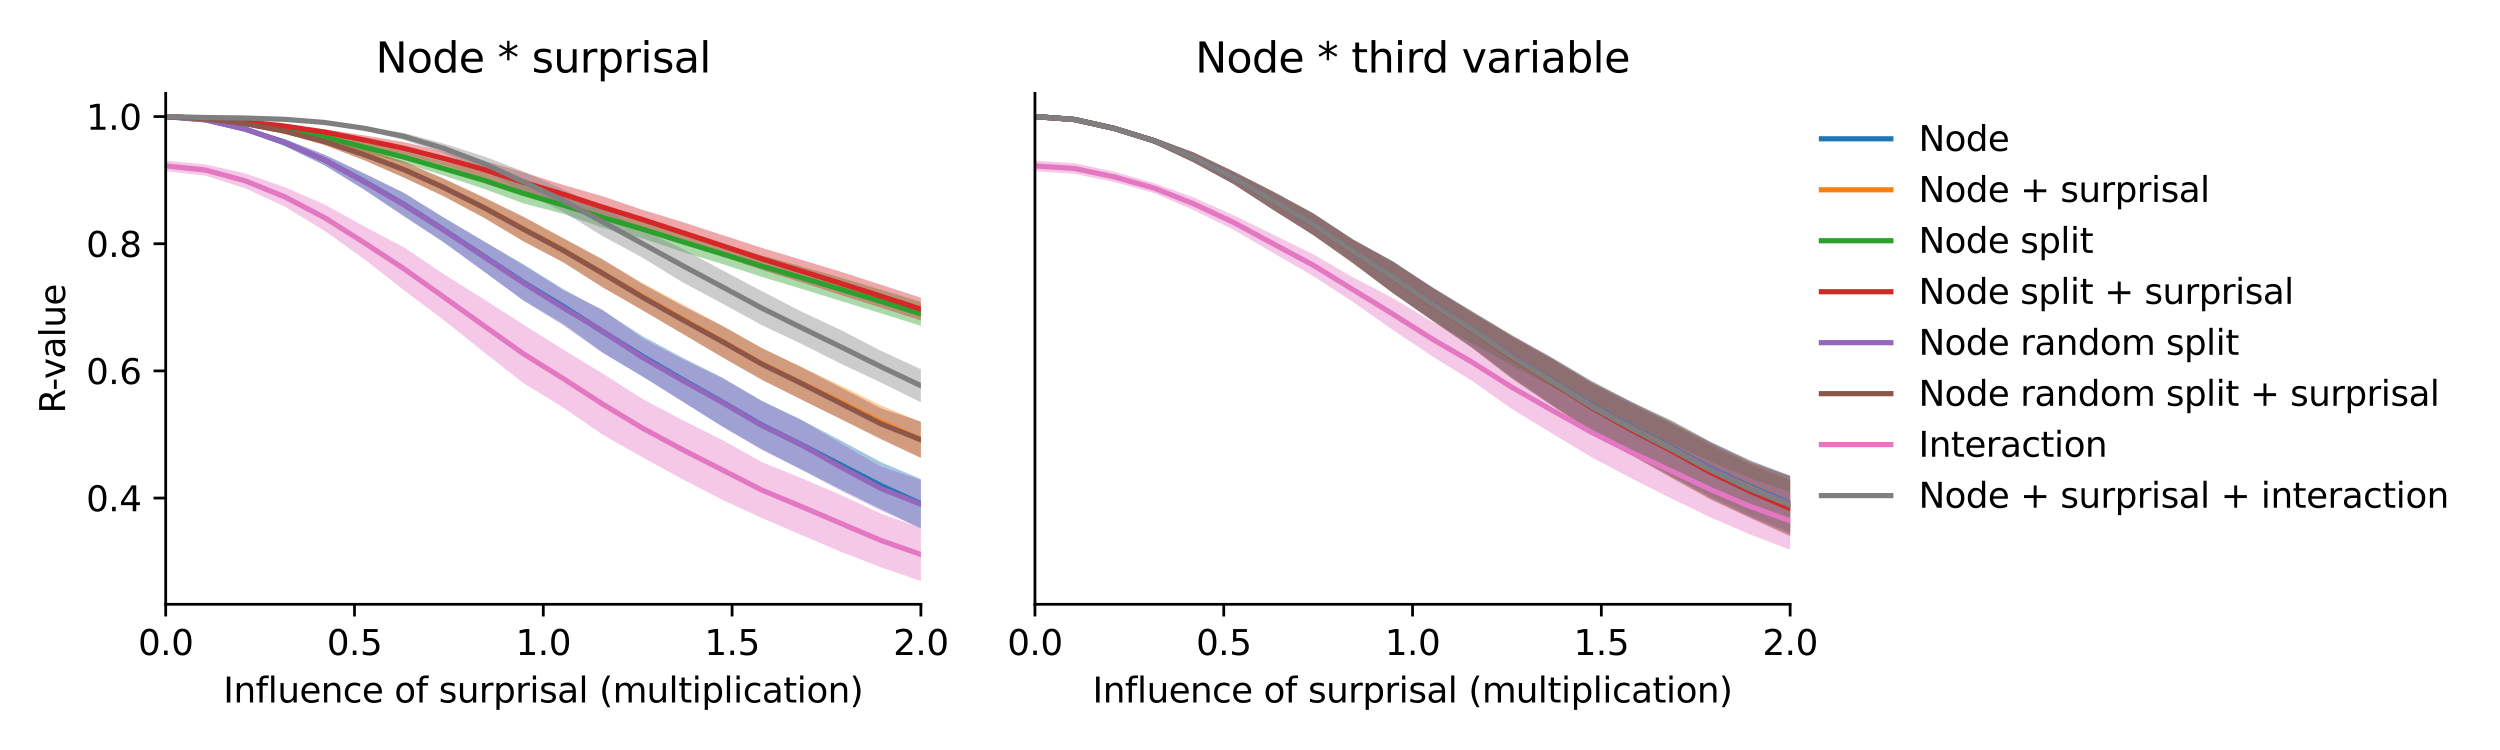 <?xml version="1.0" encoding="utf-8" standalone="no"?>
<!DOCTYPE svg PUBLIC "-//W3C//DTD SVG 1.1//EN"
  "http://www.w3.org/Graphics/SVG/1.1/DTD/svg11.dtd">
<svg xmlns:xlink="http://www.w3.org/1999/xlink" width="720pt" height="216pt" viewBox="0 0 720 216" xmlns="http://www.w3.org/2000/svg" version="1.1">
 <defs>
  <style type="text/css">*{stroke-linejoin: round; stroke-linecap: butt}</style>
 </defs>
 <g id="figure_1">
  <g id="patch_1">
   <path d="M 0 216 
L 720 216 
L 720 0 
L 0 0 
z
" style="fill: #ffffff"/>
  </g>
  <g id="axes_1">
   <g id="patch_2">
    <path d="M 47.72 174.04 
L 265.215 174.04 
L 265.215 26.88 
L 47.72 26.88 
z
" style="fill: #ffffff"/>
   </g>
   <g id="PolyCollection_1">
    <path d="M 47.72 33.569 
L 47.72 33.569 
L 59.167 34.641 
L 70.614 37.702 
L 82.061 42.075 
L 93.508 47.631 
L 104.956 54.625 
L 116.403 62.225 
L 127.85 69.824 
L 139.297 78.121 
L 150.744 86.515 
L 162.191 93.222 
L 173.638 101.568 
L 185.085 108.444 
L 196.532 115.578 
L 207.979 122.787 
L 219.427 129.341 
L 230.874 135.245 
L 242.321 141.017 
L 253.768 146.64 
L 265.215 152.17 
L 265.215 137.973 
L 265.215 137.973 
L 253.768 133.119 
L 242.321 126.959 
L 230.874 120.974 
L 219.427 115.505 
L 207.979 108.716 
L 196.532 102.997 
L 185.085 96.831 
L 173.638 89.469 
L 162.191 83.241 
L 150.744 76.118 
L 139.297 69.43 
L 127.85 62.638 
L 116.403 55.599 
L 104.956 49.943 
L 93.508 44.577 
L 82.061 40.088 
L 70.614 36.674 
L 59.167 34.383 
L 47.72 33.569 
z
" clip-path="url(#p27ef6ad281)" style="fill: #1f77b4; fill-opacity: 0.4"/>
   </g>
   <g id="PolyCollection_2">
    <path d="M 47.72 33.569 
L 47.72 33.569 
L 59.167 34.303 
L 70.614 35.993 
L 82.061 38.432 
L 93.508 41.773 
L 104.956 46.144 
L 116.403 51.16 
L 127.85 56.561 
L 139.297 62.696 
L 150.744 69.483 
L 162.191 75.47 
L 173.638 82.733 
L 185.085 89.323 
L 196.532 96.087 
L 207.979 102.778 
L 219.427 109.255 
L 230.874 115.069 
L 242.321 120.676 
L 253.768 126.353 
L 265.215 131.818 
L 265.215 121.491 
L 265.215 121.491 
L 253.768 116.824 
L 242.321 111.157 
L 230.874 105.698 
L 219.427 100.238 
L 207.979 93.763 
L 196.532 87.609 
L 185.085 81.545 
L 173.638 74.805 
L 162.191 68.528 
L 150.744 62.397 
L 139.297 56.768 
L 127.85 51.466 
L 116.403 46.564 
L 104.956 42.901 
L 93.508 39.804 
L 82.061 37.128 
L 70.614 35.207 
L 59.167 34.095 
L 47.72 33.569 
z
" clip-path="url(#p27ef6ad281)" style="fill: #ff7f0e; fill-opacity: 0.4"/>
   </g>
   <g id="PolyCollection_3">
    <path d="M 47.72 33.569 
L 47.72 33.569 
L 59.167 34.377 
L 70.614 35.845 
L 82.061 37.801 
L 93.508 40.32 
L 104.956 43.788 
L 116.403 47.003 
L 127.85 50.562 
L 139.297 54.356 
L 150.744 58.572 
L 162.191 61.589 
L 173.638 65.614 
L 185.085 68.679 
L 196.532 72.531 
L 207.979 76.018 
L 219.427 79.751 
L 230.874 83.185 
L 242.321 86.747 
L 253.768 90.254 
L 265.215 93.853 
L 265.215 86.938 
L 265.215 86.938 
L 253.768 83.444 
L 242.321 80.002 
L 230.874 76.756 
L 219.427 73.569 
L 207.979 70.213 
L 196.532 66.693 
L 185.085 63.335 
L 173.638 59.728 
L 162.191 56.568 
L 150.744 52.857 
L 139.297 49.468 
L 127.85 46.572 
L 116.403 43.523 
L 104.956 40.981 
L 93.508 38.611 
L 82.061 36.707 
L 70.614 35.331 
L 59.167 34.216 
L 47.72 33.569 
z
" clip-path="url(#p27ef6ad281)" style="fill: #2ca02c; fill-opacity: 0.4"/>
   </g>
   <g id="PolyCollection_4">
    <path d="M 47.72 33.57 
L 47.72 33.57 
L 59.167 34.239 
L 70.614 35.338 
L 82.061 36.819 
L 93.508 38.861 
L 104.956 41.647 
L 116.403 44.533 
L 127.85 47.662 
L 139.297 51.248 
L 150.744 55.395 
L 162.191 58.608 
L 173.638 62.831 
L 185.085 66.053 
L 196.532 70.046 
L 207.979 73.827 
L 219.427 77.745 
L 230.874 81.338 
L 242.321 85.016 
L 253.768 88.619 
L 265.215 92.321 
L 265.215 85.749 
L 265.215 85.749 
L 253.768 82.02 
L 242.321 78.32 
L 230.874 74.843 
L 219.427 71.386 
L 207.979 67.675 
L 196.532 63.942 
L 185.085 60.444 
L 173.638 56.557 
L 162.191 53.255 
L 150.744 49.611 
L 139.297 46.312 
L 127.85 43.633 
L 116.403 40.935 
L 104.956 39 
L 93.508 37.23 
L 82.061 35.816 
L 70.614 34.803 
L 59.167 34.071 
L 47.72 33.57 
z
" clip-path="url(#p27ef6ad281)" style="fill: #d62728; fill-opacity: 0.4"/>
   </g>
   <g id="PolyCollection_5">
    <path d="M 47.72 33.569 
L 47.72 33.569 
L 59.167 34.647 
L 70.614 37.699 
L 82.061 42.073 
L 93.508 47.629 
L 104.956 54.689 
L 116.403 62.394 
L 127.85 69.812 
L 139.297 78.162 
L 150.744 86.59 
L 162.191 93.674 
L 173.638 101.67 
L 185.085 108.455 
L 196.532 115.632 
L 207.979 122.829 
L 219.427 129.61 
L 230.874 135.287 
L 242.321 141.406 
L 253.768 147.044 
L 265.215 152.218 
L 265.215 138.258 
L 265.215 138.258 
L 253.768 134.383 
L 242.321 127.827 
L 230.874 120.986 
L 219.427 115.453 
L 207.979 108.878 
L 196.532 103.437 
L 185.085 97.485 
L 173.638 89.225 
L 162.191 83.558 
L 150.744 76.367 
L 139.297 69.52 
L 127.85 62.801 
L 116.403 55.599 
L 104.956 50.06 
L 93.508 44.572 
L 82.061 40.067 
L 70.614 36.683 
L 59.167 34.386 
L 47.72 33.569 
z
" clip-path="url(#p27ef6ad281)" style="fill: #9467bd; fill-opacity: 0.4"/>
   </g>
   <g id="PolyCollection_6">
    <path d="M 47.72 33.57 
L 47.72 33.57 
L 59.167 34.307 
L 70.614 35.993 
L 82.061 38.447 
L 93.508 41.784 
L 104.956 46.2 
L 116.403 51.194 
L 127.85 56.57 
L 139.297 62.667 
L 150.744 69.519 
L 162.191 75.58 
L 173.638 82.824 
L 185.085 89.425 
L 196.532 96.113 
L 207.979 102.909 
L 219.427 109.468 
L 230.874 115.147 
L 242.321 120.849 
L 253.768 126.577 
L 265.215 131.893 
L 265.215 121.409 
L 265.215 121.409 
L 253.768 117.628 
L 242.321 111.711 
L 230.874 105.793 
L 219.427 100.254 
L 207.979 93.855 
L 196.532 88.082 
L 185.085 81.818 
L 173.638 74.725 
L 162.191 68.647 
L 150.744 62.463 
L 139.297 56.89 
L 127.85 51.513 
L 116.403 46.556 
L 104.956 42.923 
L 93.508 39.791 
L 82.061 37.132 
L 70.614 35.205 
L 59.167 34.095 
L 47.72 33.57 
z
" clip-path="url(#p27ef6ad281)" style="fill: #8c564b; fill-opacity: 0.4"/>
   </g>
   <g id="PolyCollection_7">
    <path d="M 47.72 46.257 
L 47.72 49.307 
L 59.167 50.598 
L 70.614 54.214 
L 82.061 59.502 
L 93.508 66.517 
L 104.956 74.657 
L 116.403 83.64 
L 127.85 92.206 
L 139.297 101.376 
L 150.744 110.323 
L 162.191 117.372 
L 173.638 125.23 
L 185.085 131.736 
L 196.532 137.997 
L 207.979 143.92 
L 219.427 149.203 
L 230.874 154.111 
L 242.321 158.968 
L 253.768 163.393 
L 265.215 167.351 
L 265.215 152.022 
L 265.215 152.022 
L 253.768 147.967 
L 242.321 142.636 
L 230.874 137.741 
L 219.427 133.115 
L 207.979 126.693 
L 196.532 120.982 
L 185.085 114.944 
L 173.638 107.617 
L 162.191 100.687 
L 150.744 93.475 
L 139.297 86.165 
L 127.85 78.978 
L 116.403 71.279 
L 104.956 65.23 
L 93.508 58.906 
L 82.061 53.936 
L 70.614 49.939 
L 59.167 47.354 
L 47.72 46.257 
z
" clip-path="url(#p27ef6ad281)" style="fill: #e377c2; fill-opacity: 0.4"/>
   </g>
   <g id="PolyCollection_8">
    <path d="M 47.72 33.569 
L 47.72 33.57 
L 59.167 33.863 
L 70.614 34.027 
L 82.061 34.492 
L 93.508 35.483 
L 104.956 37.536 
L 116.403 40.329 
L 127.85 44.115 
L 139.297 49.185 
L 150.744 55.236 
L 162.191 61.037 
L 173.638 68.054 
L 185.085 74.238 
L 196.532 81.275 
L 207.979 87.393 
L 219.427 93.65 
L 230.874 99.061 
L 242.321 104.824 
L 253.768 110.21 
L 265.215 115.852 
L 265.215 106.317 
L 265.215 106.317 
L 253.768 101.066 
L 242.321 95.128 
L 230.874 89.765 
L 219.427 83.859 
L 207.979 77.806 
L 196.532 71.683 
L 185.085 66.146 
L 173.638 59.861 
L 162.191 54.553 
L 150.744 49.397 
L 139.297 44.984 
L 127.85 41.386 
L 116.403 38.301 
L 104.956 36.37 
L 93.508 35.073 
L 82.061 34.249 
L 70.614 33.956 
L 59.167 33.833 
L 47.72 33.569 
z
" clip-path="url(#p27ef6ad281)" style="fill: #7f7f7f; fill-opacity: 0.4"/>
   </g>
   <g id="matplotlib.axis_1">
    <g id="xtick_1">
     <g id="line2d_1">
      <defs>
       <path id="m7d71e6f795" d="M 0 0 
L 0 3.5 
" style="stroke: #000000; stroke-width: 0.8"/>
      </defs>
      <g>
       <use xlink:href="#m7d71e6f795" x="47.72" y="174.04" style="stroke: #000000; stroke-width: 0.8"/>
      </g>
     </g>
     <g id="text_1">
      <!-- 0.0 -->
      <g transform="translate(39.768 188.638)scale(0.1 -0.1)">
       <defs>
        <path id="DejaVuSans-30" d="M 2034 4250 
Q 1547 4250 1301 3770 
Q 1056 3291 1056 2328 
Q 1056 1369 1301 889 
Q 1547 409 2034 409 
Q 2525 409 2770 889 
Q 3016 1369 3016 2328 
Q 3016 3291 2770 3770 
Q 2525 4250 2034 4250 
z
M 2034 4750 
Q 2819 4750 3233 4129 
Q 3647 3509 3647 2328 
Q 3647 1150 3233 529 
Q 2819 -91 2034 -91 
Q 1250 -91 836 529 
Q 422 1150 422 2328 
Q 422 3509 836 4129 
Q 1250 4750 2034 4750 
z
" transform="scale(0.016)"/>
        <path id="DejaVuSans-2e" d="M 684 794 
L 1344 794 
L 1344 0 
L 684 0 
L 684 794 
z
" transform="scale(0.016)"/>
       </defs>
       <use xlink:href="#DejaVuSans-30"/>
       <use xlink:href="#DejaVuSans-2e" x="63.623"/>
       <use xlink:href="#DejaVuSans-30" x="95.41"/>
      </g>
     </g>
    </g>
    <g id="xtick_2">
     <g id="line2d_2">
      <g>
       <use xlink:href="#m7d71e6f795" x="102.094" y="174.04" style="stroke: #000000; stroke-width: 0.8"/>
      </g>
     </g>
     <g id="text_2">
      <!-- 0.5 -->
      <g transform="translate(94.142 188.638)scale(0.1 -0.1)">
       <defs>
        <path id="DejaVuSans-35" d="M 691 4666 
L 3169 4666 
L 3169 4134 
L 1269 4134 
L 1269 2991 
Q 1406 3038 1543 3061 
Q 1681 3084 1819 3084 
Q 2600 3084 3056 2656 
Q 3513 2228 3513 1497 
Q 3513 744 3044 326 
Q 2575 -91 1722 -91 
Q 1428 -91 1123 -41 
Q 819 9 494 109 
L 494 744 
Q 775 591 1075 516 
Q 1375 441 1709 441 
Q 2250 441 2565 725 
Q 2881 1009 2881 1497 
Q 2881 1984 2565 2268 
Q 2250 2553 1709 2553 
Q 1456 2553 1204 2497 
Q 953 2441 691 2322 
L 691 4666 
z
" transform="scale(0.016)"/>
       </defs>
       <use xlink:href="#DejaVuSans-30"/>
       <use xlink:href="#DejaVuSans-2e" x="63.623"/>
       <use xlink:href="#DejaVuSans-35" x="95.41"/>
      </g>
     </g>
    </g>
    <g id="xtick_3">
     <g id="line2d_3">
      <g>
       <use xlink:href="#m7d71e6f795" x="156.468" y="174.04" style="stroke: #000000; stroke-width: 0.8"/>
      </g>
     </g>
     <g id="text_3">
      <!-- 1.0 -->
      <g transform="translate(148.516 188.638)scale(0.1 -0.1)">
       <defs>
        <path id="DejaVuSans-31" d="M 794 531 
L 1825 531 
L 1825 4091 
L 703 3866 
L 703 4441 
L 1819 4666 
L 2450 4666 
L 2450 531 
L 3481 531 
L 3481 0 
L 794 0 
L 794 531 
z
" transform="scale(0.016)"/>
       </defs>
       <use xlink:href="#DejaVuSans-31"/>
       <use xlink:href="#DejaVuSans-2e" x="63.623"/>
       <use xlink:href="#DejaVuSans-30" x="95.41"/>
      </g>
     </g>
    </g>
    <g id="xtick_4">
     <g id="line2d_4">
      <g>
       <use xlink:href="#m7d71e6f795" x="210.841" y="174.04" style="stroke: #000000; stroke-width: 0.8"/>
      </g>
     </g>
     <g id="text_4">
      <!-- 1.5 -->
      <g transform="translate(202.89 188.638)scale(0.1 -0.1)">
       <use xlink:href="#DejaVuSans-31"/>
       <use xlink:href="#DejaVuSans-2e" x="63.623"/>
       <use xlink:href="#DejaVuSans-35" x="95.41"/>
      </g>
     </g>
    </g>
    <g id="xtick_5">
     <g id="line2d_5">
      <g>
       <use xlink:href="#m7d71e6f795" x="265.215" y="174.04" style="stroke: #000000; stroke-width: 0.8"/>
      </g>
     </g>
     <g id="text_5">
      <!-- 2.0 -->
      <g transform="translate(257.263 188.638)scale(0.1 -0.1)">
       <defs>
        <path id="DejaVuSans-32" d="M 1228 531 
L 3431 531 
L 3431 0 
L 469 0 
L 469 531 
Q 828 903 1448 1529 
Q 2069 2156 2228 2338 
Q 2531 2678 2651 2914 
Q 2772 3150 2772 3378 
Q 2772 3750 2511 3984 
Q 2250 4219 1831 4219 
Q 1534 4219 1204 4116 
Q 875 4013 500 3803 
L 500 4441 
Q 881 4594 1212 4672 
Q 1544 4750 1819 4750 
Q 2544 4750 2975 4387 
Q 3406 4025 3406 3419 
Q 3406 3131 3298 2873 
Q 3191 2616 2906 2266 
Q 2828 2175 2409 1742 
Q 1991 1309 1228 531 
z
" transform="scale(0.016)"/>
       </defs>
       <use xlink:href="#DejaVuSans-32"/>
       <use xlink:href="#DejaVuSans-2e" x="63.623"/>
       <use xlink:href="#DejaVuSans-30" x="95.41"/>
      </g>
     </g>
    </g>
    <g id="text_6">
     <!-- Influence of surprisal (multiplication) -->
     <g transform="translate(64.321 202.317)scale(0.1 -0.1)">
      <defs>
       <path id="DejaVuSans-49" d="M 628 4666 
L 1259 4666 
L 1259 0 
L 628 0 
L 628 4666 
z
" transform="scale(0.016)"/>
       <path id="DejaVuSans-6e" d="M 3513 2113 
L 3513 0 
L 2938 0 
L 2938 2094 
Q 2938 2591 2744 2837 
Q 2550 3084 2163 3084 
Q 1697 3084 1428 2787 
Q 1159 2491 1159 1978 
L 1159 0 
L 581 0 
L 581 3500 
L 1159 3500 
L 1159 2956 
Q 1366 3272 1645 3428 
Q 1925 3584 2291 3584 
Q 2894 3584 3203 3211 
Q 3513 2838 3513 2113 
z
" transform="scale(0.016)"/>
       <path id="DejaVuSans-66" d="M 2375 4863 
L 2375 4384 
L 1825 4384 
Q 1516 4384 1395 4259 
Q 1275 4134 1275 3809 
L 1275 3500 
L 2222 3500 
L 2222 3053 
L 1275 3053 
L 1275 0 
L 697 0 
L 697 3053 
L 147 3053 
L 147 3500 
L 697 3500 
L 697 3744 
Q 697 4328 969 4595 
Q 1241 4863 1831 4863 
L 2375 4863 
z
" transform="scale(0.016)"/>
       <path id="DejaVuSans-6c" d="M 603 4863 
L 1178 4863 
L 1178 0 
L 603 0 
L 603 4863 
z
" transform="scale(0.016)"/>
       <path id="DejaVuSans-75" d="M 544 1381 
L 544 3500 
L 1119 3500 
L 1119 1403 
Q 1119 906 1312 657 
Q 1506 409 1894 409 
Q 2359 409 2629 706 
Q 2900 1003 2900 1516 
L 2900 3500 
L 3475 3500 
L 3475 0 
L 2900 0 
L 2900 538 
Q 2691 219 2414 64 
Q 2138 -91 1772 -91 
Q 1169 -91 856 284 
Q 544 659 544 1381 
z
M 1991 3584 
L 1991 3584 
z
" transform="scale(0.016)"/>
       <path id="DejaVuSans-65" d="M 3597 1894 
L 3597 1613 
L 953 1613 
Q 991 1019 1311 708 
Q 1631 397 2203 397 
Q 2534 397 2845 478 
Q 3156 559 3463 722 
L 3463 178 
Q 3153 47 2828 -22 
Q 2503 -91 2169 -91 
Q 1331 -91 842 396 
Q 353 884 353 1716 
Q 353 2575 817 3079 
Q 1281 3584 2069 3584 
Q 2775 3584 3186 3129 
Q 3597 2675 3597 1894 
z
M 3022 2063 
Q 3016 2534 2758 2815 
Q 2500 3097 2075 3097 
Q 1594 3097 1305 2825 
Q 1016 2553 972 2059 
L 3022 2063 
z
" transform="scale(0.016)"/>
       <path id="DejaVuSans-63" d="M 3122 3366 
L 3122 2828 
Q 2878 2963 2633 3030 
Q 2388 3097 2138 3097 
Q 1578 3097 1268 2742 
Q 959 2388 959 1747 
Q 959 1106 1268 751 
Q 1578 397 2138 397 
Q 2388 397 2633 464 
Q 2878 531 3122 666 
L 3122 134 
Q 2881 22 2623 -34 
Q 2366 -91 2075 -91 
Q 1284 -91 818 406 
Q 353 903 353 1747 
Q 353 2603 823 3093 
Q 1294 3584 2113 3584 
Q 2378 3584 2631 3529 
Q 2884 3475 3122 3366 
z
" transform="scale(0.016)"/>
       <path id="DejaVuSans-20" transform="scale(0.016)"/>
       <path id="DejaVuSans-6f" d="M 1959 3097 
Q 1497 3097 1228 2736 
Q 959 2375 959 1747 
Q 959 1119 1226 758 
Q 1494 397 1959 397 
Q 2419 397 2687 759 
Q 2956 1122 2956 1747 
Q 2956 2369 2687 2733 
Q 2419 3097 1959 3097 
z
M 1959 3584 
Q 2709 3584 3137 3096 
Q 3566 2609 3566 1747 
Q 3566 888 3137 398 
Q 2709 -91 1959 -91 
Q 1206 -91 779 398 
Q 353 888 353 1747 
Q 353 2609 779 3096 
Q 1206 3584 1959 3584 
z
" transform="scale(0.016)"/>
       <path id="DejaVuSans-73" d="M 2834 3397 
L 2834 2853 
Q 2591 2978 2328 3040 
Q 2066 3103 1784 3103 
Q 1356 3103 1142 2972 
Q 928 2841 928 2578 
Q 928 2378 1081 2264 
Q 1234 2150 1697 2047 
L 1894 2003 
Q 2506 1872 2764 1633 
Q 3022 1394 3022 966 
Q 3022 478 2636 193 
Q 2250 -91 1575 -91 
Q 1294 -91 989 -36 
Q 684 19 347 128 
L 347 722 
Q 666 556 975 473 
Q 1284 391 1588 391 
Q 1994 391 2212 530 
Q 2431 669 2431 922 
Q 2431 1156 2273 1281 
Q 2116 1406 1581 1522 
L 1381 1569 
Q 847 1681 609 1914 
Q 372 2147 372 2553 
Q 372 3047 722 3315 
Q 1072 3584 1716 3584 
Q 2034 3584 2315 3537 
Q 2597 3491 2834 3397 
z
" transform="scale(0.016)"/>
       <path id="DejaVuSans-72" d="M 2631 2963 
Q 2534 3019 2420 3045 
Q 2306 3072 2169 3072 
Q 1681 3072 1420 2755 
Q 1159 2438 1159 1844 
L 1159 0 
L 581 0 
L 581 3500 
L 1159 3500 
L 1159 2956 
Q 1341 3275 1631 3429 
Q 1922 3584 2338 3584 
Q 2397 3584 2469 3576 
Q 2541 3569 2628 3553 
L 2631 2963 
z
" transform="scale(0.016)"/>
       <path id="DejaVuSans-70" d="M 1159 525 
L 1159 -1331 
L 581 -1331 
L 581 3500 
L 1159 3500 
L 1159 2969 
Q 1341 3281 1617 3432 
Q 1894 3584 2278 3584 
Q 2916 3584 3314 3078 
Q 3713 2572 3713 1747 
Q 3713 922 3314 415 
Q 2916 -91 2278 -91 
Q 1894 -91 1617 61 
Q 1341 213 1159 525 
z
M 3116 1747 
Q 3116 2381 2855 2742 
Q 2594 3103 2138 3103 
Q 1681 3103 1420 2742 
Q 1159 2381 1159 1747 
Q 1159 1113 1420 752 
Q 1681 391 2138 391 
Q 2594 391 2855 752 
Q 3116 1113 3116 1747 
z
" transform="scale(0.016)"/>
       <path id="DejaVuSans-69" d="M 603 3500 
L 1178 3500 
L 1178 0 
L 603 0 
L 603 3500 
z
M 603 4863 
L 1178 4863 
L 1178 4134 
L 603 4134 
L 603 4863 
z
" transform="scale(0.016)"/>
       <path id="DejaVuSans-61" d="M 2194 1759 
Q 1497 1759 1228 1600 
Q 959 1441 959 1056 
Q 959 750 1161 570 
Q 1363 391 1709 391 
Q 2188 391 2477 730 
Q 2766 1069 2766 1631 
L 2766 1759 
L 2194 1759 
z
M 3341 1997 
L 3341 0 
L 2766 0 
L 2766 531 
Q 2569 213 2275 61 
Q 1981 -91 1556 -91 
Q 1019 -91 701 211 
Q 384 513 384 1019 
Q 384 1609 779 1909 
Q 1175 2209 1959 2209 
L 2766 2209 
L 2766 2266 
Q 2766 2663 2505 2880 
Q 2244 3097 1772 3097 
Q 1472 3097 1187 3025 
Q 903 2953 641 2809 
L 641 3341 
Q 956 3463 1253 3523 
Q 1550 3584 1831 3584 
Q 2591 3584 2966 3190 
Q 3341 2797 3341 1997 
z
" transform="scale(0.016)"/>
       <path id="DejaVuSans-28" d="M 1984 4856 
Q 1566 4138 1362 3434 
Q 1159 2731 1159 2009 
Q 1159 1288 1364 580 
Q 1569 -128 1984 -844 
L 1484 -844 
Q 1016 -109 783 600 
Q 550 1309 550 2009 
Q 550 2706 781 3412 
Q 1013 4119 1484 4856 
L 1984 4856 
z
" transform="scale(0.016)"/>
       <path id="DejaVuSans-6d" d="M 3328 2828 
Q 3544 3216 3844 3400 
Q 4144 3584 4550 3584 
Q 5097 3584 5394 3201 
Q 5691 2819 5691 2113 
L 5691 0 
L 5113 0 
L 5113 2094 
Q 5113 2597 4934 2840 
Q 4756 3084 4391 3084 
Q 3944 3084 3684 2787 
Q 3425 2491 3425 1978 
L 3425 0 
L 2847 0 
L 2847 2094 
Q 2847 2600 2669 2842 
Q 2491 3084 2119 3084 
Q 1678 3084 1418 2786 
Q 1159 2488 1159 1978 
L 1159 0 
L 581 0 
L 581 3500 
L 1159 3500 
L 1159 2956 
Q 1356 3278 1631 3431 
Q 1906 3584 2284 3584 
Q 2666 3584 2933 3390 
Q 3200 3197 3328 2828 
z
" transform="scale(0.016)"/>
       <path id="DejaVuSans-74" d="M 1172 4494 
L 1172 3500 
L 2356 3500 
L 2356 3053 
L 1172 3053 
L 1172 1153 
Q 1172 725 1289 603 
Q 1406 481 1766 481 
L 2356 481 
L 2356 0 
L 1766 0 
Q 1100 0 847 248 
Q 594 497 594 1153 
L 594 3053 
L 172 3053 
L 172 3500 
L 594 3500 
L 594 4494 
L 1172 4494 
z
" transform="scale(0.016)"/>
       <path id="DejaVuSans-29" d="M 513 4856 
L 1013 4856 
Q 1481 4119 1714 3412 
Q 1947 2706 1947 2009 
Q 1947 1309 1714 600 
Q 1481 -109 1013 -844 
L 513 -844 
Q 928 -128 1133 580 
Q 1338 1288 1338 2009 
Q 1338 2731 1133 3434 
Q 928 4138 513 4856 
z
" transform="scale(0.016)"/>
      </defs>
      <use xlink:href="#DejaVuSans-49"/>
      <use xlink:href="#DejaVuSans-6e" x="29.492"/>
      <use xlink:href="#DejaVuSans-66" x="92.871"/>
      <use xlink:href="#DejaVuSans-6c" x="128.076"/>
      <use xlink:href="#DejaVuSans-75" x="155.859"/>
      <use xlink:href="#DejaVuSans-65" x="219.238"/>
      <use xlink:href="#DejaVuSans-6e" x="280.762"/>
      <use xlink:href="#DejaVuSans-63" x="344.141"/>
      <use xlink:href="#DejaVuSans-65" x="399.121"/>
      <use xlink:href="#DejaVuSans-20" x="460.645"/>
      <use xlink:href="#DejaVuSans-6f" x="492.432"/>
      <use xlink:href="#DejaVuSans-66" x="553.613"/>
      <use xlink:href="#DejaVuSans-20" x="588.818"/>
      <use xlink:href="#DejaVuSans-73" x="620.605"/>
      <use xlink:href="#DejaVuSans-75" x="672.705"/>
      <use xlink:href="#DejaVuSans-72" x="736.084"/>
      <use xlink:href="#DejaVuSans-70" x="777.197"/>
      <use xlink:href="#DejaVuSans-72" x="840.674"/>
      <use xlink:href="#DejaVuSans-69" x="881.787"/>
      <use xlink:href="#DejaVuSans-73" x="909.57"/>
      <use xlink:href="#DejaVuSans-61" x="961.67"/>
      <use xlink:href="#DejaVuSans-6c" x="1022.949"/>
      <use xlink:href="#DejaVuSans-20" x="1050.732"/>
      <use xlink:href="#DejaVuSans-28" x="1082.52"/>
      <use xlink:href="#DejaVuSans-6d" x="1121.533"/>
      <use xlink:href="#DejaVuSans-75" x="1218.945"/>
      <use xlink:href="#DejaVuSans-6c" x="1282.324"/>
      <use xlink:href="#DejaVuSans-74" x="1310.107"/>
      <use xlink:href="#DejaVuSans-69" x="1349.316"/>
      <use xlink:href="#DejaVuSans-70" x="1377.1"/>
      <use xlink:href="#DejaVuSans-6c" x="1440.576"/>
      <use xlink:href="#DejaVuSans-69" x="1468.359"/>
      <use xlink:href="#DejaVuSans-63" x="1496.143"/>
      <use xlink:href="#DejaVuSans-61" x="1551.123"/>
      <use xlink:href="#DejaVuSans-74" x="1612.402"/>
      <use xlink:href="#DejaVuSans-69" x="1651.611"/>
      <use xlink:href="#DejaVuSans-6f" x="1679.395"/>
      <use xlink:href="#DejaVuSans-6e" x="1740.576"/>
      <use xlink:href="#DejaVuSans-29" x="1803.955"/>
     </g>
    </g>
   </g>
   <g id="matplotlib.axis_2">
    <g id="ytick_1">
     <g id="line2d_6">
      <defs>
       <path id="mb9aec1f3c8" d="M 0 0 
L -3.5 0 
" style="stroke: #000000; stroke-width: 0.8"/>
      </defs>
      <g>
       <use xlink:href="#mb9aec1f3c8" x="47.72" y="143.44" style="stroke: #000000; stroke-width: 0.8"/>
      </g>
     </g>
     <g id="text_7">
      <!-- 0.4 -->
      <g transform="translate(24.817 147.239)scale(0.1 -0.1)">
       <defs>
        <path id="DejaVuSans-34" d="M 2419 4116 
L 825 1625 
L 2419 1625 
L 2419 4116 
z
M 2253 4666 
L 3047 4666 
L 3047 1625 
L 3713 1625 
L 3713 1100 
L 3047 1100 
L 3047 0 
L 2419 0 
L 2419 1100 
L 313 1100 
L 313 1709 
L 2253 4666 
z
" transform="scale(0.016)"/>
       </defs>
       <use xlink:href="#DejaVuSans-30"/>
       <use xlink:href="#DejaVuSans-2e" x="63.623"/>
       <use xlink:href="#DejaVuSans-34" x="95.41"/>
      </g>
     </g>
    </g>
    <g id="ytick_2">
     <g id="line2d_7">
      <g>
       <use xlink:href="#mb9aec1f3c8" x="47.72" y="106.816" style="stroke: #000000; stroke-width: 0.8"/>
      </g>
     </g>
     <g id="text_8">
      <!-- 0.6 -->
      <g transform="translate(24.817 110.615)scale(0.1 -0.1)">
       <defs>
        <path id="DejaVuSans-36" d="M 2113 2584 
Q 1688 2584 1439 2293 
Q 1191 2003 1191 1497 
Q 1191 994 1439 701 
Q 1688 409 2113 409 
Q 2538 409 2786 701 
Q 3034 994 3034 1497 
Q 3034 2003 2786 2293 
Q 2538 2584 2113 2584 
z
M 3366 4563 
L 3366 3988 
Q 3128 4100 2886 4159 
Q 2644 4219 2406 4219 
Q 1781 4219 1451 3797 
Q 1122 3375 1075 2522 
Q 1259 2794 1537 2939 
Q 1816 3084 2150 3084 
Q 2853 3084 3261 2657 
Q 3669 2231 3669 1497 
Q 3669 778 3244 343 
Q 2819 -91 2113 -91 
Q 1303 -91 875 529 
Q 447 1150 447 2328 
Q 447 3434 972 4092 
Q 1497 4750 2381 4750 
Q 2619 4750 2861 4703 
Q 3103 4656 3366 4563 
z
" transform="scale(0.016)"/>
       </defs>
       <use xlink:href="#DejaVuSans-30"/>
       <use xlink:href="#DejaVuSans-2e" x="63.623"/>
       <use xlink:href="#DejaVuSans-36" x="95.41"/>
      </g>
     </g>
    </g>
    <g id="ytick_3">
     <g id="line2d_8">
      <g>
       <use xlink:href="#mb9aec1f3c8" x="47.72" y="70.193" style="stroke: #000000; stroke-width: 0.8"/>
      </g>
     </g>
     <g id="text_9">
      <!-- 0.8 -->
      <g transform="translate(24.817 73.992)scale(0.1 -0.1)">
       <defs>
        <path id="DejaVuSans-38" d="M 2034 2216 
Q 1584 2216 1326 1975 
Q 1069 1734 1069 1313 
Q 1069 891 1326 650 
Q 1584 409 2034 409 
Q 2484 409 2743 651 
Q 3003 894 3003 1313 
Q 3003 1734 2745 1975 
Q 2488 2216 2034 2216 
z
M 1403 2484 
Q 997 2584 770 2862 
Q 544 3141 544 3541 
Q 544 4100 942 4425 
Q 1341 4750 2034 4750 
Q 2731 4750 3128 4425 
Q 3525 4100 3525 3541 
Q 3525 3141 3298 2862 
Q 3072 2584 2669 2484 
Q 3125 2378 3379 2068 
Q 3634 1759 3634 1313 
Q 3634 634 3220 271 
Q 2806 -91 2034 -91 
Q 1263 -91 848 271 
Q 434 634 434 1313 
Q 434 1759 690 2068 
Q 947 2378 1403 2484 
z
M 1172 3481 
Q 1172 3119 1398 2916 
Q 1625 2713 2034 2713 
Q 2441 2713 2670 2916 
Q 2900 3119 2900 3481 
Q 2900 3844 2670 4047 
Q 2441 4250 2034 4250 
Q 1625 4250 1398 4047 
Q 1172 3844 1172 3481 
z
" transform="scale(0.016)"/>
       </defs>
       <use xlink:href="#DejaVuSans-30"/>
       <use xlink:href="#DejaVuSans-2e" x="63.623"/>
       <use xlink:href="#DejaVuSans-38" x="95.41"/>
      </g>
     </g>
    </g>
    <g id="ytick_4">
     <g id="line2d_9">
      <g>
       <use xlink:href="#mb9aec1f3c8" x="47.72" y="33.569" style="stroke: #000000; stroke-width: 0.8"/>
      </g>
     </g>
     <g id="text_10">
      <!-- 1.0 -->
      <g transform="translate(24.817 37.368)scale(0.1 -0.1)">
       <use xlink:href="#DejaVuSans-31"/>
       <use xlink:href="#DejaVuSans-2e" x="63.623"/>
       <use xlink:href="#DejaVuSans-30" x="95.41"/>
      </g>
     </g>
    </g>
    <g id="text_11">
     <!-- R-value -->
     <g transform="translate(18.737 119.065)rotate(-90)scale(0.1 -0.1)">
      <defs>
       <path id="DejaVuSans-52" d="M 2841 2188 
Q 3044 2119 3236 1894 
Q 3428 1669 3622 1275 
L 4263 0 
L 3584 0 
L 2988 1197 
Q 2756 1666 2539 1819 
Q 2322 1972 1947 1972 
L 1259 1972 
L 1259 0 
L 628 0 
L 628 4666 
L 2053 4666 
Q 2853 4666 3247 4331 
Q 3641 3997 3641 3322 
Q 3641 2881 3436 2590 
Q 3231 2300 2841 2188 
z
M 1259 4147 
L 1259 2491 
L 2053 2491 
Q 2509 2491 2742 2702 
Q 2975 2913 2975 3322 
Q 2975 3731 2742 3939 
Q 2509 4147 2053 4147 
L 1259 4147 
z
" transform="scale(0.016)"/>
       <path id="DejaVuSans-2d" d="M 313 2009 
L 1997 2009 
L 1997 1497 
L 313 1497 
L 313 2009 
z
" transform="scale(0.016)"/>
       <path id="DejaVuSans-76" d="M 191 3500 
L 800 3500 
L 1894 563 
L 2988 3500 
L 3597 3500 
L 2284 0 
L 1503 0 
L 191 3500 
z
" transform="scale(0.016)"/>
      </defs>
      <use xlink:href="#DejaVuSans-52"/>
      <use xlink:href="#DejaVuSans-2d" x="65.482"/>
      <use xlink:href="#DejaVuSans-76" x="98.941"/>
      <use xlink:href="#DejaVuSans-61" x="158.121"/>
      <use xlink:href="#DejaVuSans-6c" x="219.4"/>
      <use xlink:href="#DejaVuSans-75" x="247.184"/>
      <use xlink:href="#DejaVuSans-65" x="310.562"/>
     </g>
    </g>
   </g>
   <g id="line2d_10">
    <path d="M 47.72 33.569 
L 59.167 34.512 
L 70.614 37.188 
L 82.061 41.081 
L 93.508 46.104 
L 104.956 52.284 
L 116.403 58.912 
L 127.85 66.231 
L 139.297 73.775 
L 150.744 81.317 
L 162.191 88.231 
L 173.638 95.519 
L 185.085 102.637 
L 196.532 109.288 
L 207.979 115.752 
L 219.427 122.423 
L 230.874 128.109 
L 242.321 133.988 
L 253.768 139.88 
L 265.215 145.071 
" clip-path="url(#p27ef6ad281)" style="fill: none; stroke: #1f77b4; stroke-width: 1.5; stroke-linecap: square"/>
   </g>
   <g id="line2d_11">
    <path d="M 47.72 33.569 
L 59.167 34.199 
L 70.614 35.6 
L 82.061 37.78 
L 93.508 40.788 
L 104.956 44.522 
L 116.403 48.862 
L 127.85 54.013 
L 139.297 59.732 
L 150.744 65.94 
L 162.191 71.999 
L 173.638 78.769 
L 185.085 85.434 
L 196.532 91.848 
L 207.979 98.27 
L 219.427 104.746 
L 230.874 110.384 
L 242.321 115.916 
L 253.768 121.589 
L 265.215 126.654 
" clip-path="url(#p27ef6ad281)" style="fill: none; stroke: #ff7f0e; stroke-width: 1.5; stroke-linecap: square"/>
   </g>
   <g id="line2d_12">
    <path d="M 47.72 33.569 
L 59.167 34.297 
L 70.614 35.588 
L 82.061 37.254 
L 93.508 39.466 
L 104.956 42.384 
L 116.403 45.263 
L 127.85 48.567 
L 139.297 51.912 
L 150.744 55.714 
L 162.191 59.079 
L 173.638 62.671 
L 185.085 66.007 
L 196.532 69.612 
L 207.979 73.116 
L 219.427 76.66 
L 230.874 79.971 
L 242.321 83.375 
L 253.768 86.849 
L 265.215 90.395 
" clip-path="url(#p27ef6ad281)" style="fill: none; stroke: #2ca02c; stroke-width: 1.5; stroke-linecap: square"/>
   </g>
   <g id="line2d_13">
    <path d="M 47.72 33.57 
L 59.167 34.155 
L 70.614 35.07 
L 82.061 36.317 
L 93.508 38.045 
L 104.956 40.324 
L 116.403 42.734 
L 127.85 45.647 
L 139.297 48.78 
L 150.744 52.503 
L 162.191 55.932 
L 173.638 59.694 
L 185.085 63.249 
L 196.532 66.994 
L 207.979 70.751 
L 219.427 74.566 
L 230.874 78.091 
L 242.321 81.668 
L 253.768 85.319 
L 265.215 89.035 
" clip-path="url(#p27ef6ad281)" style="fill: none; stroke: #d62728; stroke-width: 1.5; stroke-linecap: square"/>
   </g>
   <g id="line2d_14">
    <path d="M 47.72 33.569 
L 59.167 34.516 
L 70.614 37.191 
L 82.061 41.07 
L 93.508 46.101 
L 104.956 52.374 
L 116.403 58.996 
L 127.85 66.307 
L 139.297 73.841 
L 150.744 81.479 
L 162.191 88.616 
L 173.638 95.448 
L 185.085 102.97 
L 196.532 109.534 
L 207.979 115.854 
L 219.427 122.531 
L 230.874 128.137 
L 242.321 134.616 
L 253.768 140.714 
L 265.215 145.238 
" clip-path="url(#p27ef6ad281)" style="fill: none; stroke: #9467bd; stroke-width: 1.5; stroke-linecap: square"/>
   </g>
   <g id="line2d_15">
    <path d="M 47.72 33.57 
L 59.167 34.201 
L 70.614 35.599 
L 82.061 37.789 
L 93.508 40.787 
L 104.956 44.561 
L 116.403 48.875 
L 127.85 54.042 
L 139.297 59.778 
L 150.744 65.991 
L 162.191 72.114 
L 173.638 78.775 
L 185.085 85.621 
L 196.532 92.097 
L 207.979 98.382 
L 219.427 104.861 
L 230.874 110.47 
L 242.321 116.28 
L 253.768 122.103 
L 265.215 126.651 
" clip-path="url(#p27ef6ad281)" style="fill: none; stroke: #8c564b; stroke-width: 1.5; stroke-linecap: square"/>
   </g>
   <g id="line2d_16">
    <path d="M 47.72 47.782 
L 59.167 48.976 
L 70.614 52.077 
L 82.061 56.719 
L 93.508 62.712 
L 104.956 69.943 
L 116.403 77.459 
L 127.85 85.592 
L 139.297 93.77 
L 150.744 101.899 
L 162.191 109.03 
L 173.638 116.423 
L 185.085 123.34 
L 196.532 129.49 
L 207.979 135.306 
L 219.427 141.159 
L 230.874 145.926 
L 242.321 150.802 
L 253.768 155.68 
L 265.215 159.686 
" clip-path="url(#p27ef6ad281)" style="fill: none; stroke: #e377c2; stroke-width: 1.5; stroke-linecap: square"/>
   </g>
   <g id="line2d_17">
    <path d="M 47.72 33.569 
L 59.167 33.848 
L 70.614 33.992 
L 82.061 34.37 
L 93.508 35.278 
L 104.956 36.953 
L 116.403 39.315 
L 127.85 42.75 
L 139.297 47.085 
L 150.744 52.317 
L 162.191 57.795 
L 173.638 63.957 
L 185.085 70.192 
L 196.532 76.479 
L 207.979 82.599 
L 219.427 88.755 
L 230.874 94.413 
L 242.321 99.976 
L 253.768 105.638 
L 265.215 111.085 
" clip-path="url(#p27ef6ad281)" style="fill: none; stroke: #7f7f7f; stroke-width: 1.5; stroke-linecap: square"/>
   </g>
   <g id="patch_3">
    <path d="M 47.72 174.04 
L 47.72 26.88 
" style="fill: none; stroke: #000000; stroke-width: 0.8; stroke-linejoin: miter; stroke-linecap: square"/>
   </g>
   <g id="patch_4">
    <path d="M 47.72 174.04 
L 265.215 174.04 
" style="fill: none; stroke: #000000; stroke-width: 0.8; stroke-linejoin: miter; stroke-linecap: square"/>
   </g>
   <g id="text_12">
    <!-- Node * surprisal -->
    <g transform="translate(108.186 20.88)scale(0.12 -0.12)">
     <defs>
      <path id="DejaVuSans-4e" d="M 628 4666 
L 1478 4666 
L 3547 763 
L 3547 4666 
L 4159 4666 
L 4159 0 
L 3309 0 
L 1241 3903 
L 1241 0 
L 628 0 
L 628 4666 
z
" transform="scale(0.016)"/>
      <path id="DejaVuSans-64" d="M 2906 2969 
L 2906 4863 
L 3481 4863 
L 3481 0 
L 2906 0 
L 2906 525 
Q 2725 213 2448 61 
Q 2172 -91 1784 -91 
Q 1150 -91 751 415 
Q 353 922 353 1747 
Q 353 2572 751 3078 
Q 1150 3584 1784 3584 
Q 2172 3584 2448 3432 
Q 2725 3281 2906 2969 
z
M 947 1747 
Q 947 1113 1208 752 
Q 1469 391 1925 391 
Q 2381 391 2643 752 
Q 2906 1113 2906 1747 
Q 2906 2381 2643 2742 
Q 2381 3103 1925 3103 
Q 1469 3103 1208 2742 
Q 947 2381 947 1747 
z
" transform="scale(0.016)"/>
      <path id="DejaVuSans-2a" d="M 3009 3897 
L 1888 3291 
L 3009 2681 
L 2828 2375 
L 1778 3009 
L 1778 1831 
L 1422 1831 
L 1422 3009 
L 372 2375 
L 191 2681 
L 1313 3291 
L 191 3897 
L 372 4206 
L 1422 3572 
L 1422 4750 
L 1778 4750 
L 1778 3572 
L 2828 4206 
L 3009 3897 
z
" transform="scale(0.016)"/>
     </defs>
     <use xlink:href="#DejaVuSans-4e"/>
     <use xlink:href="#DejaVuSans-6f" x="74.805"/>
     <use xlink:href="#DejaVuSans-64" x="135.986"/>
     <use xlink:href="#DejaVuSans-65" x="199.463"/>
     <use xlink:href="#DejaVuSans-20" x="260.986"/>
     <use xlink:href="#DejaVuSans-2a" x="292.773"/>
     <use xlink:href="#DejaVuSans-20" x="342.773"/>
     <use xlink:href="#DejaVuSans-73" x="374.561"/>
     <use xlink:href="#DejaVuSans-75" x="426.66"/>
     <use xlink:href="#DejaVuSans-72" x="490.039"/>
     <use xlink:href="#DejaVuSans-70" x="531.152"/>
     <use xlink:href="#DejaVuSans-72" x="594.629"/>
     <use xlink:href="#DejaVuSans-69" x="635.742"/>
     <use xlink:href="#DejaVuSans-73" x="663.525"/>
     <use xlink:href="#DejaVuSans-61" x="715.625"/>
     <use xlink:href="#DejaVuSans-6c" x="776.904"/>
    </g>
   </g>
  </g>
  <g id="axes_2">
   <g id="patch_5">
    <path d="M 298.065 174.04 
L 515.56 174.04 
L 515.56 26.88 
L 298.065 26.88 
z
" style="fill: #ffffff"/>
   </g>
   <g id="PolyCollection_9">
    <path d="M 298.065 33.569 
L 298.065 33.569 
L 309.512 34.535 
L 320.959 37.459 
L 332.406 41.367 
L 343.853 46.77 
L 355.301 52.914 
L 366.748 60.345 
L 378.195 67.521 
L 389.642 75.591 
L 401.089 84.16 
L 412.536 92.092 
L 423.983 99.773 
L 435.43 108.514 
L 446.877 116.151 
L 458.324 123.595 
L 469.772 130.108 
L 481.219 136.399 
L 492.666 142.552 
L 504.113 147.777 
L 515.56 152.786 
L 515.56 137.04 
L 515.56 137.04 
L 504.113 132.597 
L 492.666 127.211 
L 481.219 121.011 
L 469.772 115.675 
L 458.324 109.642 
L 446.877 102.905 
L 435.43 96.49 
L 423.983 89.612 
L 412.536 82.715 
L 401.089 75.207 
L 389.642 68.919 
L 378.195 61.412 
L 366.748 55.231 
L 355.301 49.426 
L 343.853 43.968 
L 332.406 39.718 
L 320.959 36.533 
L 309.512 34.321 
L 298.065 33.569 
z
" clip-path="url(#pcc245b1360)" style="fill: #1f77b4; fill-opacity: 0.4"/>
   </g>
   <g id="PolyCollection_10">
    <path d="M 298.065 33.569 
L 298.065 33.569 
L 309.512 34.535 
L 320.959 37.459 
L 332.406 41.365 
L 343.853 46.769 
L 355.301 52.913 
L 366.748 60.373 
L 378.195 67.554 
L 389.642 75.627 
L 401.089 84.185 
L 412.536 92.163 
L 423.983 99.924 
L 435.43 108.67 
L 446.877 116.378 
L 458.324 123.864 
L 469.772 130.416 
L 481.219 136.802 
L 492.666 143 
L 504.113 148.259 
L 515.56 153.284 
L 515.56 137.303 
L 515.56 137.303 
L 504.113 132.77 
L 492.666 127.421 
L 481.219 121.167 
L 469.772 115.847 
L 458.324 109.83 
L 446.877 103.027 
L 435.43 96.599 
L 423.983 89.738 
L 412.536 82.829 
L 401.089 75.296 
L 389.642 69.007 
L 378.195 61.471 
L 366.748 55.306 
L 355.301 49.466 
L 343.853 43.989 
L 332.406 39.733 
L 320.959 36.543 
L 309.512 34.321 
L 298.065 33.569 
z
" clip-path="url(#pcc245b1360)" style="fill: #ff7f0e; fill-opacity: 0.4"/>
   </g>
   <g id="PolyCollection_11">
    <path d="M 298.065 33.569 
L 298.065 33.569 
L 309.512 34.535 
L 320.959 37.462 
L 332.406 41.37 
L 343.853 46.785 
L 355.301 52.949 
L 366.748 60.428 
L 378.195 67.65 
L 389.642 75.773 
L 401.089 84.376 
L 412.536 92.391 
L 423.983 100.207 
L 435.43 109.032 
L 446.877 116.761 
L 458.324 124.326 
L 469.772 131.032 
L 481.219 137.461 
L 492.666 143.767 
L 504.113 149.109 
L 515.56 154.256 
L 515.56 138.25 
L 515.56 138.25 
L 504.113 133.694 
L 492.666 128.138 
L 481.219 121.829 
L 469.772 116.442 
L 458.324 110.298 
L 446.877 103.393 
L 435.43 96.854 
L 423.983 89.886 
L 412.536 82.915 
L 401.089 75.298 
L 389.642 68.992 
L 378.195 61.443 
L 366.748 55.236 
L 355.301 49.429 
L 343.853 43.964 
L 332.406 39.717 
L 320.959 36.53 
L 309.512 34.323 
L 298.065 33.569 
z
" clip-path="url(#pcc245b1360)" style="fill: #2ca02c; fill-opacity: 0.4"/>
   </g>
   <g id="PolyCollection_12">
    <path d="M 298.065 33.57 
L 298.065 33.57 
L 309.512 34.535 
L 320.959 37.469 
L 332.406 41.384 
L 343.853 46.797 
L 355.301 52.973 
L 366.748 60.473 
L 378.195 67.672 
L 389.642 75.807 
L 401.089 84.377 
L 412.536 92.39 
L 423.983 100.217 
L 435.43 109.022 
L 446.877 116.762 
L 458.324 124.333 
L 469.772 131.064 
L 481.219 137.531 
L 492.666 143.861 
L 504.113 149.237 
L 515.56 154.475 
L 515.56 138.395 
L 515.56 138.395 
L 504.113 133.822 
L 492.666 128.27 
L 481.219 121.941 
L 469.772 116.529 
L 458.324 110.39 
L 446.877 103.482 
L 435.43 96.939 
L 423.983 89.99 
L 412.536 83.027 
L 401.089 75.414 
L 389.642 69.09 
L 378.195 61.534 
L 366.748 55.343 
L 355.301 49.49 
L 343.853 44.007 
L 332.406 39.746 
L 320.959 36.546 
L 309.512 34.326 
L 298.065 33.57 
z
" clip-path="url(#pcc245b1360)" style="fill: #d62728; fill-opacity: 0.4"/>
   </g>
   <g id="PolyCollection_13">
    <path d="M 298.065 33.569 
L 298.065 33.569 
L 309.512 34.54 
L 320.959 37.462 
L 332.406 41.349 
L 343.853 46.735 
L 355.301 53.072 
L 366.748 60.437 
L 378.195 67.573 
L 389.642 75.526 
L 401.089 84.239 
L 412.536 92.099 
L 423.983 99.847 
L 435.43 108.372 
L 446.877 116.416 
L 458.324 123.785 
L 469.772 130.621 
L 481.219 136.628 
L 492.666 142.79 
L 504.113 148.365 
L 515.56 153.134 
L 515.56 136.903 
L 515.56 136.903 
L 504.113 133.037 
L 492.666 127.36 
L 481.219 121.566 
L 469.772 115.656 
L 458.324 109.999 
L 446.877 103.067 
L 435.43 96.816 
L 423.983 90.002 
L 412.536 82.782 
L 401.089 75.375 
L 389.642 69.03 
L 378.195 61.601 
L 366.748 55.253 
L 355.301 49.484 
L 343.853 44.008 
L 332.406 39.719 
L 320.959 36.546 
L 309.512 34.321 
L 298.065 33.569 
z
" clip-path="url(#pcc245b1360)" style="fill: #9467bd; fill-opacity: 0.4"/>
   </g>
   <g id="PolyCollection_14">
    <path d="M 298.065 33.57 
L 298.065 33.57 
L 309.512 34.54 
L 320.959 37.463 
L 332.406 41.349 
L 343.853 46.733 
L 355.301 53.067 
L 366.748 60.46 
L 378.195 67.616 
L 389.642 75.564 
L 401.089 84.266 
L 412.536 92.172 
L 423.983 100.01 
L 435.43 108.538 
L 446.877 116.615 
L 458.324 124.039 
L 469.772 130.906 
L 481.219 137.034 
L 492.666 143.239 
L 504.113 148.85 
L 515.56 153.609 
L 515.56 137.159 
L 515.56 137.159 
L 504.113 133.24 
L 492.666 127.551 
L 481.219 121.725 
L 469.772 115.863 
L 458.324 110.191 
L 446.877 103.215 
L 435.43 96.914 
L 423.983 90.129 
L 412.536 82.878 
L 401.089 75.462 
L 389.642 69.105 
L 378.195 61.664 
L 366.748 55.329 
L 355.301 49.523 
L 343.853 44.03 
L 332.406 39.736 
L 320.959 36.556 
L 309.512 34.321 
L 298.065 33.57 
z
" clip-path="url(#pcc245b1360)" style="fill: #8c564b; fill-opacity: 0.4"/>
   </g>
   <g id="PolyCollection_15">
    <path d="M 298.065 46.257 
L 298.065 49.307 
L 309.512 50.069 
L 320.959 52.447 
L 332.406 55.624 
L 343.853 60.559 
L 355.301 66.171 
L 366.748 72.883 
L 378.195 79.507 
L 389.642 86.941 
L 401.089 95.017 
L 412.536 102.641 
L 423.983 109.711 
L 435.43 117.791 
L 446.877 124.77 
L 458.324 131.658 
L 469.772 137.717 
L 481.219 143.506 
L 492.666 149.023 
L 504.113 153.975 
L 515.56 158.325 
L 515.56 141.682 
L 515.56 141.682 
L 504.113 137.765 
L 492.666 133.007 
L 481.219 127.656 
L 469.772 122.809 
L 458.324 117.304 
L 446.877 111.398 
L 435.43 105.293 
L 423.983 98.945 
L 412.536 92.726 
L 401.089 85.846 
L 389.642 79.867 
L 378.195 73.239 
L 366.748 67.606 
L 355.301 61.992 
L 343.853 56.887 
L 332.406 52.753 
L 320.959 49.457 
L 309.512 47.015 
L 298.065 46.257 
z
" clip-path="url(#pcc245b1360)" style="fill: #e377c2; fill-opacity: 0.4"/>
   </g>
   <g id="PolyCollection_16">
    <path d="M 298.065 33.569 
L 298.065 33.57 
L 309.512 34.538 
L 320.959 37.479 
L 332.406 41.401 
L 343.853 46.835 
L 355.301 53.014 
L 366.748 60.512 
L 378.195 67.756 
L 389.642 75.786 
L 401.089 84.387 
L 412.536 92.367 
L 423.983 100.165 
L 435.43 108.923 
L 446.877 116.59 
L 458.324 124.153 
L 469.772 130.748 
L 481.219 137.211 
L 492.666 143.374 
L 504.113 148.801 
L 515.56 153.74 
L 515.56 137.269 
L 515.56 137.269 
L 504.113 132.791 
L 492.666 127.441 
L 481.219 121.223 
L 469.772 115.944 
L 458.324 109.953 
L 446.877 103.183 
L 435.43 96.68 
L 423.983 89.831 
L 412.536 82.894 
L 401.089 75.322 
L 389.642 69.019 
L 378.195 61.41 
L 366.748 55.263 
L 355.301 49.427 
L 343.853 43.938 
L 332.406 39.741 
L 320.959 36.541 
L 309.512 34.323 
L 298.065 33.569 
z
" clip-path="url(#pcc245b1360)" style="fill: #7f7f7f; fill-opacity: 0.4"/>
   </g>
   <g id="matplotlib.axis_3">
    <g id="xtick_6">
     <g id="line2d_18">
      <g>
       <use xlink:href="#m7d71e6f795" x="298.065" y="174.04" style="stroke: #000000; stroke-width: 0.8"/>
      </g>
     </g>
     <g id="text_13">
      <!-- 0.0 -->
      <g transform="translate(290.113 188.638)scale(0.1 -0.1)">
       <use xlink:href="#DejaVuSans-30"/>
       <use xlink:href="#DejaVuSans-2e" x="63.623"/>
       <use xlink:href="#DejaVuSans-30" x="95.41"/>
      </g>
     </g>
    </g>
    <g id="xtick_7">
     <g id="line2d_19">
      <g>
       <use xlink:href="#m7d71e6f795" x="352.439" y="174.04" style="stroke: #000000; stroke-width: 0.8"/>
      </g>
     </g>
     <g id="text_14">
      <!-- 0.5 -->
      <g transform="translate(344.487 188.638)scale(0.1 -0.1)">
       <use xlink:href="#DejaVuSans-30"/>
       <use xlink:href="#DejaVuSans-2e" x="63.623"/>
       <use xlink:href="#DejaVuSans-35" x="95.41"/>
      </g>
     </g>
    </g>
    <g id="xtick_8">
     <g id="line2d_20">
      <g>
       <use xlink:href="#m7d71e6f795" x="406.812" y="174.04" style="stroke: #000000; stroke-width: 0.8"/>
      </g>
     </g>
     <g id="text_15">
      <!-- 1.0 -->
      <g transform="translate(398.861 188.638)scale(0.1 -0.1)">
       <use xlink:href="#DejaVuSans-31"/>
       <use xlink:href="#DejaVuSans-2e" x="63.623"/>
       <use xlink:href="#DejaVuSans-30" x="95.41"/>
      </g>
     </g>
    </g>
    <g id="xtick_9">
     <g id="line2d_21">
      <g>
       <use xlink:href="#m7d71e6f795" x="461.186" y="174.04" style="stroke: #000000; stroke-width: 0.8"/>
      </g>
     </g>
     <g id="text_16">
      <!-- 1.5 -->
      <g transform="translate(453.235 188.638)scale(0.1 -0.1)">
       <use xlink:href="#DejaVuSans-31"/>
       <use xlink:href="#DejaVuSans-2e" x="63.623"/>
       <use xlink:href="#DejaVuSans-35" x="95.41"/>
      </g>
     </g>
    </g>
    <g id="xtick_10">
     <g id="line2d_22">
      <g>
       <use xlink:href="#m7d71e6f795" x="515.56" y="174.04" style="stroke: #000000; stroke-width: 0.8"/>
      </g>
     </g>
     <g id="text_17">
      <!-- 2.0 -->
      <g transform="translate(507.608 188.638)scale(0.1 -0.1)">
       <use xlink:href="#DejaVuSans-32"/>
       <use xlink:href="#DejaVuSans-2e" x="63.623"/>
       <use xlink:href="#DejaVuSans-30" x="95.41"/>
      </g>
     </g>
    </g>
    <g id="text_18">
     <!-- Influence of surprisal (multiplication) -->
     <g transform="translate(314.666 202.317)scale(0.1 -0.1)">
      <use xlink:href="#DejaVuSans-49"/>
      <use xlink:href="#DejaVuSans-6e" x="29.492"/>
      <use xlink:href="#DejaVuSans-66" x="92.871"/>
      <use xlink:href="#DejaVuSans-6c" x="128.076"/>
      <use xlink:href="#DejaVuSans-75" x="155.859"/>
      <use xlink:href="#DejaVuSans-65" x="219.238"/>
      <use xlink:href="#DejaVuSans-6e" x="280.762"/>
      <use xlink:href="#DejaVuSans-63" x="344.141"/>
      <use xlink:href="#DejaVuSans-65" x="399.121"/>
      <use xlink:href="#DejaVuSans-20" x="460.645"/>
      <use xlink:href="#DejaVuSans-6f" x="492.432"/>
      <use xlink:href="#DejaVuSans-66" x="553.613"/>
      <use xlink:href="#DejaVuSans-20" x="588.818"/>
      <use xlink:href="#DejaVuSans-73" x="620.605"/>
      <use xlink:href="#DejaVuSans-75" x="672.705"/>
      <use xlink:href="#DejaVuSans-72" x="736.084"/>
      <use xlink:href="#DejaVuSans-70" x="777.197"/>
      <use xlink:href="#DejaVuSans-72" x="840.674"/>
      <use xlink:href="#DejaVuSans-69" x="881.787"/>
      <use xlink:href="#DejaVuSans-73" x="909.57"/>
      <use xlink:href="#DejaVuSans-61" x="961.67"/>
      <use xlink:href="#DejaVuSans-6c" x="1022.949"/>
      <use xlink:href="#DejaVuSans-20" x="1050.732"/>
      <use xlink:href="#DejaVuSans-28" x="1082.52"/>
      <use xlink:href="#DejaVuSans-6d" x="1121.533"/>
      <use xlink:href="#DejaVuSans-75" x="1218.945"/>
      <use xlink:href="#DejaVuSans-6c" x="1282.324"/>
      <use xlink:href="#DejaVuSans-74" x="1310.107"/>
      <use xlink:href="#DejaVuSans-69" x="1349.316"/>
      <use xlink:href="#DejaVuSans-70" x="1377.1"/>
      <use xlink:href="#DejaVuSans-6c" x="1440.576"/>
      <use xlink:href="#DejaVuSans-69" x="1468.359"/>
      <use xlink:href="#DejaVuSans-63" x="1496.143"/>
      <use xlink:href="#DejaVuSans-61" x="1551.123"/>
      <use xlink:href="#DejaVuSans-74" x="1612.402"/>
      <use xlink:href="#DejaVuSans-69" x="1651.611"/>
      <use xlink:href="#DejaVuSans-6f" x="1679.395"/>
      <use xlink:href="#DejaVuSans-6e" x="1740.576"/>
      <use xlink:href="#DejaVuSans-29" x="1803.955"/>
     </g>
    </g>
   </g>
   <g id="line2d_23">
    <path d="M 298.065 33.569 
L 309.512 34.428 
L 320.959 36.996 
L 332.406 40.543 
L 343.853 45.369 
L 355.301 51.17 
L 366.748 57.788 
L 378.195 64.467 
L 389.642 72.255 
L 401.089 79.683 
L 412.536 87.403 
L 423.983 94.692 
L 435.43 102.502 
L 446.877 109.528 
L 458.324 116.619 
L 469.772 122.891 
L 481.219 128.705 
L 492.666 134.882 
L 504.113 140.187 
L 515.56 144.913 
" clip-path="url(#pcc245b1360)" style="fill: none; stroke: #1f77b4; stroke-width: 1.5; stroke-linecap: square"/>
   </g>
   <g id="line2d_24">
    <path d="M 298.065 33.569 
L 309.512 34.428 
L 320.959 37.001 
L 332.406 40.549 
L 343.853 45.379 
L 355.301 51.19 
L 366.748 57.839 
L 378.195 64.513 
L 389.642 72.317 
L 401.089 79.74 
L 412.536 87.496 
L 423.983 94.831 
L 435.43 102.635 
L 446.877 109.702 
L 458.324 116.847 
L 469.772 123.131 
L 481.219 128.984 
L 492.666 135.21 
L 504.113 140.514 
L 515.56 145.293 
" clip-path="url(#pcc245b1360)" style="fill: none; stroke: #ff7f0e; stroke-width: 1.5; stroke-linecap: square"/>
   </g>
   <g id="line2d_25">
    <path d="M 298.065 33.569 
L 309.512 34.429 
L 320.959 36.996 
L 332.406 40.544 
L 343.853 45.375 
L 355.301 51.189 
L 366.748 57.832 
L 378.195 64.547 
L 389.642 72.383 
L 401.089 79.837 
L 412.536 87.653 
L 423.983 95.047 
L 435.43 102.943 
L 446.877 110.077 
L 458.324 117.312 
L 469.772 123.737 
L 481.219 129.645 
L 492.666 135.952 
L 504.113 141.402 
L 515.56 146.253 
" clip-path="url(#pcc245b1360)" style="fill: none; stroke: #2ca02c; stroke-width: 1.5; stroke-linecap: square"/>
   </g>
   <g id="line2d_26">
    <path d="M 298.065 33.57 
L 309.512 34.43 
L 320.959 37.007 
L 332.406 40.565 
L 343.853 45.402 
L 355.301 51.232 
L 366.748 57.908 
L 378.195 64.603 
L 389.642 72.448 
L 401.089 79.896 
L 412.536 87.708 
L 423.983 95.104 
L 435.43 102.981 
L 446.877 110.122 
L 458.324 117.361 
L 469.772 123.796 
L 481.219 129.736 
L 492.666 136.065 
L 504.113 141.53 
L 515.56 146.435 
" clip-path="url(#pcc245b1360)" style="fill: none; stroke: #d62728; stroke-width: 1.5; stroke-linecap: square"/>
   </g>
   <g id="line2d_27">
    <path d="M 298.065 33.569 
L 309.512 34.43 
L 320.959 37.004 
L 332.406 40.534 
L 343.853 45.371 
L 355.301 51.278 
L 366.748 57.845 
L 378.195 64.587 
L 389.642 72.278 
L 401.089 79.807 
L 412.536 87.441 
L 423.983 94.925 
L 435.43 102.594 
L 446.877 109.742 
L 458.324 116.892 
L 469.772 123.139 
L 481.219 129.097 
L 492.666 135.075 
L 504.113 140.701 
L 515.56 145.018 
" clip-path="url(#pcc245b1360)" style="fill: none; stroke: #9467bd; stroke-width: 1.5; stroke-linecap: square"/>
   </g>
   <g id="line2d_28">
    <path d="M 298.065 33.57 
L 309.512 34.431 
L 320.959 37.01 
L 332.406 40.542 
L 343.853 45.382 
L 355.301 51.295 
L 366.748 57.894 
L 378.195 64.64 
L 389.642 72.334 
L 401.089 79.864 
L 412.536 87.525 
L 423.983 95.07 
L 435.43 102.726 
L 446.877 109.915 
L 458.324 117.115 
L 469.772 123.384 
L 481.219 129.379 
L 492.666 135.395 
L 504.113 141.045 
L 515.56 145.384 
" clip-path="url(#pcc245b1360)" style="fill: none; stroke: #8c564b; stroke-width: 1.5; stroke-linecap: square"/>
   </g>
   <g id="line2d_29">
    <path d="M 298.065 47.782 
L 309.512 48.542 
L 320.959 50.952 
L 332.406 54.188 
L 343.853 58.723 
L 355.301 64.082 
L 366.748 70.244 
L 378.195 76.373 
L 389.642 83.404 
L 401.089 90.432 
L 412.536 97.683 
L 423.983 104.328 
L 435.43 111.542 
L 446.877 118.084 
L 458.324 124.481 
L 469.772 130.263 
L 481.219 135.581 
L 492.666 141.015 
L 504.113 145.87 
L 515.56 150.003 
" clip-path="url(#pcc245b1360)" style="fill: none; stroke: #e377c2; stroke-width: 1.5; stroke-linecap: square"/>
   </g>
   <g id="line2d_30">
    <path d="M 298.065 33.569 
L 309.512 34.43 
L 320.959 37.01 
L 332.406 40.571 
L 343.853 45.387 
L 355.301 51.22 
L 366.748 57.887 
L 378.195 64.583 
L 389.642 72.403 
L 401.089 79.855 
L 412.536 87.631 
L 423.983 94.998 
L 435.43 102.801 
L 446.877 109.887 
L 458.324 117.053 
L 469.772 123.346 
L 481.219 129.217 
L 492.666 135.407 
L 504.113 140.796 
L 515.56 145.505 
" clip-path="url(#pcc245b1360)" style="fill: none; stroke: #7f7f7f; stroke-width: 1.5; stroke-linecap: square"/>
   </g>
   <g id="patch_6">
    <path d="M 298.065 174.04 
L 298.065 26.88 
" style="fill: none; stroke: #000000; stroke-width: 0.8; stroke-linejoin: miter; stroke-linecap: square"/>
   </g>
   <g id="patch_7">
    <path d="M 298.065 174.04 
L 515.56 174.04 
" style="fill: none; stroke: #000000; stroke-width: 0.8; stroke-linejoin: miter; stroke-linecap: square"/>
   </g>
   <g id="text_19">
    <!-- Node * third variable -->
    <g transform="translate(344.233 20.88)scale(0.12 -0.12)">
     <defs>
      <path id="DejaVuSans-68" d="M 3513 2113 
L 3513 0 
L 2938 0 
L 2938 2094 
Q 2938 2591 2744 2837 
Q 2550 3084 2163 3084 
Q 1697 3084 1428 2787 
Q 1159 2491 1159 1978 
L 1159 0 
L 581 0 
L 581 4863 
L 1159 4863 
L 1159 2956 
Q 1366 3272 1645 3428 
Q 1925 3584 2291 3584 
Q 2894 3584 3203 3211 
Q 3513 2838 3513 2113 
z
" transform="scale(0.016)"/>
      <path id="DejaVuSans-62" d="M 3116 1747 
Q 3116 2381 2855 2742 
Q 2594 3103 2138 3103 
Q 1681 3103 1420 2742 
Q 1159 2381 1159 1747 
Q 1159 1113 1420 752 
Q 1681 391 2138 391 
Q 2594 391 2855 752 
Q 3116 1113 3116 1747 
z
M 1159 2969 
Q 1341 3281 1617 3432 
Q 1894 3584 2278 3584 
Q 2916 3584 3314 3078 
Q 3713 2572 3713 1747 
Q 3713 922 3314 415 
Q 2916 -91 2278 -91 
Q 1894 -91 1617 61 
Q 1341 213 1159 525 
L 1159 0 
L 581 0 
L 581 4863 
L 1159 4863 
L 1159 2969 
z
" transform="scale(0.016)"/>
     </defs>
     <use xlink:href="#DejaVuSans-4e"/>
     <use xlink:href="#DejaVuSans-6f" x="74.805"/>
     <use xlink:href="#DejaVuSans-64" x="135.986"/>
     <use xlink:href="#DejaVuSans-65" x="199.463"/>
     <use xlink:href="#DejaVuSans-20" x="260.986"/>
     <use xlink:href="#DejaVuSans-2a" x="292.773"/>
     <use xlink:href="#DejaVuSans-20" x="342.773"/>
     <use xlink:href="#DejaVuSans-74" x="374.561"/>
     <use xlink:href="#DejaVuSans-68" x="413.77"/>
     <use xlink:href="#DejaVuSans-69" x="477.148"/>
     <use xlink:href="#DejaVuSans-72" x="504.932"/>
     <use xlink:href="#DejaVuSans-64" x="544.295"/>
     <use xlink:href="#DejaVuSans-20" x="607.771"/>
     <use xlink:href="#DejaVuSans-76" x="639.559"/>
     <use xlink:href="#DejaVuSans-61" x="698.738"/>
     <use xlink:href="#DejaVuSans-72" x="760.018"/>
     <use xlink:href="#DejaVuSans-69" x="801.131"/>
     <use xlink:href="#DejaVuSans-61" x="828.914"/>
     <use xlink:href="#DejaVuSans-62" x="890.193"/>
     <use xlink:href="#DejaVuSans-6c" x="953.67"/>
     <use xlink:href="#DejaVuSans-65" x="981.453"/>
    </g>
   </g>
   <g id="legend_1">
    <g id="line2d_31">
     <path d="M 524.56 39.978 
L 534.56 39.978 
L 544.56 39.978 
" style="fill: none; stroke: #1f77b4; stroke-width: 1.5; stroke-linecap: square"/>
    </g>
    <g id="text_20">
     <!-- Node -->
     <g transform="translate(552.56 43.478)scale(0.1 -0.1)">
      <use xlink:href="#DejaVuSans-4e"/>
      <use xlink:href="#DejaVuSans-6f" x="74.805"/>
      <use xlink:href="#DejaVuSans-64" x="135.986"/>
      <use xlink:href="#DejaVuSans-65" x="199.463"/>
     </g>
    </g>
    <g id="line2d_32">
     <path d="M 524.56 54.657 
L 534.56 54.657 
L 544.56 54.657 
" style="fill: none; stroke: #ff7f0e; stroke-width: 1.5; stroke-linecap: square"/>
    </g>
    <g id="text_21">
     <!-- Node + surprisal -->
     <g transform="translate(552.56 58.157)scale(0.1 -0.1)">
      <defs>
       <path id="DejaVuSans-2b" d="M 2944 4013 
L 2944 2272 
L 4684 2272 
L 4684 1741 
L 2944 1741 
L 2944 0 
L 2419 0 
L 2419 1741 
L 678 1741 
L 678 2272 
L 2419 2272 
L 2419 4013 
L 2944 4013 
z
" transform="scale(0.016)"/>
      </defs>
      <use xlink:href="#DejaVuSans-4e"/>
      <use xlink:href="#DejaVuSans-6f" x="74.805"/>
      <use xlink:href="#DejaVuSans-64" x="135.986"/>
      <use xlink:href="#DejaVuSans-65" x="199.463"/>
      <use xlink:href="#DejaVuSans-20" x="260.986"/>
      <use xlink:href="#DejaVuSans-2b" x="292.773"/>
      <use xlink:href="#DejaVuSans-20" x="376.562"/>
      <use xlink:href="#DejaVuSans-73" x="408.35"/>
      <use xlink:href="#DejaVuSans-75" x="460.449"/>
      <use xlink:href="#DejaVuSans-72" x="523.828"/>
      <use xlink:href="#DejaVuSans-70" x="564.941"/>
      <use xlink:href="#DejaVuSans-72" x="628.418"/>
      <use xlink:href="#DejaVuSans-69" x="669.531"/>
      <use xlink:href="#DejaVuSans-73" x="697.314"/>
      <use xlink:href="#DejaVuSans-61" x="749.414"/>
      <use xlink:href="#DejaVuSans-6c" x="810.693"/>
     </g>
    </g>
    <g id="line2d_33">
     <path d="M 524.56 69.335 
L 534.56 69.335 
L 544.56 69.335 
" style="fill: none; stroke: #2ca02c; stroke-width: 1.5; stroke-linecap: square"/>
    </g>
    <g id="text_22">
     <!-- Node split -->
     <g transform="translate(552.56 72.835)scale(0.1 -0.1)">
      <use xlink:href="#DejaVuSans-4e"/>
      <use xlink:href="#DejaVuSans-6f" x="74.805"/>
      <use xlink:href="#DejaVuSans-64" x="135.986"/>
      <use xlink:href="#DejaVuSans-65" x="199.463"/>
      <use xlink:href="#DejaVuSans-20" x="260.986"/>
      <use xlink:href="#DejaVuSans-73" x="292.773"/>
      <use xlink:href="#DejaVuSans-70" x="344.873"/>
      <use xlink:href="#DejaVuSans-6c" x="408.35"/>
      <use xlink:href="#DejaVuSans-69" x="436.133"/>
      <use xlink:href="#DejaVuSans-74" x="463.916"/>
     </g>
    </g>
    <g id="line2d_34">
     <path d="M 524.56 84.013 
L 534.56 84.013 
L 544.56 84.013 
" style="fill: none; stroke: #d62728; stroke-width: 1.5; stroke-linecap: square"/>
    </g>
    <g id="text_23">
     <!-- Node split + surprisal -->
     <g transform="translate(552.56 87.513)scale(0.1 -0.1)">
      <use xlink:href="#DejaVuSans-4e"/>
      <use xlink:href="#DejaVuSans-6f" x="74.805"/>
      <use xlink:href="#DejaVuSans-64" x="135.986"/>
      <use xlink:href="#DejaVuSans-65" x="199.463"/>
      <use xlink:href="#DejaVuSans-20" x="260.986"/>
      <use xlink:href="#DejaVuSans-73" x="292.773"/>
      <use xlink:href="#DejaVuSans-70" x="344.873"/>
      <use xlink:href="#DejaVuSans-6c" x="408.35"/>
      <use xlink:href="#DejaVuSans-69" x="436.133"/>
      <use xlink:href="#DejaVuSans-74" x="463.916"/>
      <use xlink:href="#DejaVuSans-20" x="503.125"/>
      <use xlink:href="#DejaVuSans-2b" x="534.912"/>
      <use xlink:href="#DejaVuSans-20" x="618.701"/>
      <use xlink:href="#DejaVuSans-73" x="650.488"/>
      <use xlink:href="#DejaVuSans-75" x="702.588"/>
      <use xlink:href="#DejaVuSans-72" x="765.967"/>
      <use xlink:href="#DejaVuSans-70" x="807.08"/>
      <use xlink:href="#DejaVuSans-72" x="870.557"/>
      <use xlink:href="#DejaVuSans-69" x="911.67"/>
      <use xlink:href="#DejaVuSans-73" x="939.453"/>
      <use xlink:href="#DejaVuSans-61" x="991.553"/>
      <use xlink:href="#DejaVuSans-6c" x="1052.832"/>
     </g>
    </g>
    <g id="line2d_35">
     <path d="M 524.56 98.691 
L 534.56 98.691 
L 544.56 98.691 
" style="fill: none; stroke: #9467bd; stroke-width: 1.5; stroke-linecap: square"/>
    </g>
    <g id="text_24">
     <!-- Node random split -->
     <g transform="translate(552.56 102.191)scale(0.1 -0.1)">
      <use xlink:href="#DejaVuSans-4e"/>
      <use xlink:href="#DejaVuSans-6f" x="74.805"/>
      <use xlink:href="#DejaVuSans-64" x="135.986"/>
      <use xlink:href="#DejaVuSans-65" x="199.463"/>
      <use xlink:href="#DejaVuSans-20" x="260.986"/>
      <use xlink:href="#DejaVuSans-72" x="292.773"/>
      <use xlink:href="#DejaVuSans-61" x="333.887"/>
      <use xlink:href="#DejaVuSans-6e" x="395.166"/>
      <use xlink:href="#DejaVuSans-64" x="458.545"/>
      <use xlink:href="#DejaVuSans-6f" x="522.021"/>
      <use xlink:href="#DejaVuSans-6d" x="583.203"/>
      <use xlink:href="#DejaVuSans-20" x="680.615"/>
      <use xlink:href="#DejaVuSans-73" x="712.402"/>
      <use xlink:href="#DejaVuSans-70" x="764.502"/>
      <use xlink:href="#DejaVuSans-6c" x="827.979"/>
      <use xlink:href="#DejaVuSans-69" x="855.762"/>
      <use xlink:href="#DejaVuSans-74" x="883.545"/>
     </g>
    </g>
    <g id="line2d_36">
     <path d="M 524.56 113.369 
L 534.56 113.369 
L 544.56 113.369 
" style="fill: none; stroke: #8c564b; stroke-width: 1.5; stroke-linecap: square"/>
    </g>
    <g id="text_25">
     <!-- Node random split + surprisal -->
     <g transform="translate(552.56 116.869)scale(0.1 -0.1)">
      <use xlink:href="#DejaVuSans-4e"/>
      <use xlink:href="#DejaVuSans-6f" x="74.805"/>
      <use xlink:href="#DejaVuSans-64" x="135.986"/>
      <use xlink:href="#DejaVuSans-65" x="199.463"/>
      <use xlink:href="#DejaVuSans-20" x="260.986"/>
      <use xlink:href="#DejaVuSans-72" x="292.773"/>
      <use xlink:href="#DejaVuSans-61" x="333.887"/>
      <use xlink:href="#DejaVuSans-6e" x="395.166"/>
      <use xlink:href="#DejaVuSans-64" x="458.545"/>
      <use xlink:href="#DejaVuSans-6f" x="522.021"/>
      <use xlink:href="#DejaVuSans-6d" x="583.203"/>
      <use xlink:href="#DejaVuSans-20" x="680.615"/>
      <use xlink:href="#DejaVuSans-73" x="712.402"/>
      <use xlink:href="#DejaVuSans-70" x="764.502"/>
      <use xlink:href="#DejaVuSans-6c" x="827.979"/>
      <use xlink:href="#DejaVuSans-69" x="855.762"/>
      <use xlink:href="#DejaVuSans-74" x="883.545"/>
      <use xlink:href="#DejaVuSans-20" x="922.754"/>
      <use xlink:href="#DejaVuSans-2b" x="954.541"/>
      <use xlink:href="#DejaVuSans-20" x="1038.33"/>
      <use xlink:href="#DejaVuSans-73" x="1070.117"/>
      <use xlink:href="#DejaVuSans-75" x="1122.217"/>
      <use xlink:href="#DejaVuSans-72" x="1185.596"/>
      <use xlink:href="#DejaVuSans-70" x="1226.709"/>
      <use xlink:href="#DejaVuSans-72" x="1290.186"/>
      <use xlink:href="#DejaVuSans-69" x="1331.299"/>
      <use xlink:href="#DejaVuSans-73" x="1359.082"/>
      <use xlink:href="#DejaVuSans-61" x="1411.182"/>
      <use xlink:href="#DejaVuSans-6c" x="1472.461"/>
     </g>
    </g>
    <g id="line2d_37">
     <path d="M 524.56 128.047 
L 534.56 128.047 
L 544.56 128.047 
" style="fill: none; stroke: #e377c2; stroke-width: 1.5; stroke-linecap: square"/>
    </g>
    <g id="text_26">
     <!-- Interaction -->
     <g transform="translate(552.56 131.547)scale(0.1 -0.1)">
      <use xlink:href="#DejaVuSans-49"/>
      <use xlink:href="#DejaVuSans-6e" x="29.492"/>
      <use xlink:href="#DejaVuSans-74" x="92.871"/>
      <use xlink:href="#DejaVuSans-65" x="132.08"/>
      <use xlink:href="#DejaVuSans-72" x="193.604"/>
      <use xlink:href="#DejaVuSans-61" x="234.717"/>
      <use xlink:href="#DejaVuSans-63" x="295.996"/>
      <use xlink:href="#DejaVuSans-74" x="350.977"/>
      <use xlink:href="#DejaVuSans-69" x="390.186"/>
      <use xlink:href="#DejaVuSans-6f" x="417.969"/>
      <use xlink:href="#DejaVuSans-6e" x="479.15"/>
     </g>
    </g>
    <g id="line2d_38">
     <path d="M 524.56 142.725 
L 534.56 142.725 
L 544.56 142.725 
" style="fill: none; stroke: #7f7f7f; stroke-width: 1.5; stroke-linecap: square"/>
    </g>
    <g id="text_27">
     <!-- Node + surprisal + interaction -->
     <g transform="translate(552.56 146.225)scale(0.1 -0.1)">
      <use xlink:href="#DejaVuSans-4e"/>
      <use xlink:href="#DejaVuSans-6f" x="74.805"/>
      <use xlink:href="#DejaVuSans-64" x="135.986"/>
      <use xlink:href="#DejaVuSans-65" x="199.463"/>
      <use xlink:href="#DejaVuSans-20" x="260.986"/>
      <use xlink:href="#DejaVuSans-2b" x="292.773"/>
      <use xlink:href="#DejaVuSans-20" x="376.562"/>
      <use xlink:href="#DejaVuSans-73" x="408.35"/>
      <use xlink:href="#DejaVuSans-75" x="460.449"/>
      <use xlink:href="#DejaVuSans-72" x="523.828"/>
      <use xlink:href="#DejaVuSans-70" x="564.941"/>
      <use xlink:href="#DejaVuSans-72" x="628.418"/>
      <use xlink:href="#DejaVuSans-69" x="669.531"/>
      <use xlink:href="#DejaVuSans-73" x="697.314"/>
      <use xlink:href="#DejaVuSans-61" x="749.414"/>
      <use xlink:href="#DejaVuSans-6c" x="810.693"/>
      <use xlink:href="#DejaVuSans-20" x="838.477"/>
      <use xlink:href="#DejaVuSans-2b" x="870.264"/>
      <use xlink:href="#DejaVuSans-20" x="954.053"/>
      <use xlink:href="#DejaVuSans-69" x="985.84"/>
      <use xlink:href="#DejaVuSans-6e" x="1013.623"/>
      <use xlink:href="#DejaVuSans-74" x="1077.002"/>
      <use xlink:href="#DejaVuSans-65" x="1116.211"/>
      <use xlink:href="#DejaVuSans-72" x="1177.734"/>
      <use xlink:href="#DejaVuSans-61" x="1218.848"/>
      <use xlink:href="#DejaVuSans-63" x="1280.127"/>
      <use xlink:href="#DejaVuSans-74" x="1335.107"/>
      <use xlink:href="#DejaVuSans-69" x="1374.316"/>
      <use xlink:href="#DejaVuSans-6f" x="1402.1"/>
      <use xlink:href="#DejaVuSans-6e" x="1463.281"/>
     </g>
    </g>
   </g>
  </g>
 </g>
 <defs>
  <clipPath id="p27ef6ad281">
   <rect x="47.72" y="26.88" width="217.495" height="147.16"/>
  </clipPath>
  <clipPath id="pcc245b1360">
   <rect x="298.065" y="26.88" width="217.495" height="147.16"/>
  </clipPath>
 </defs>
</svg>
